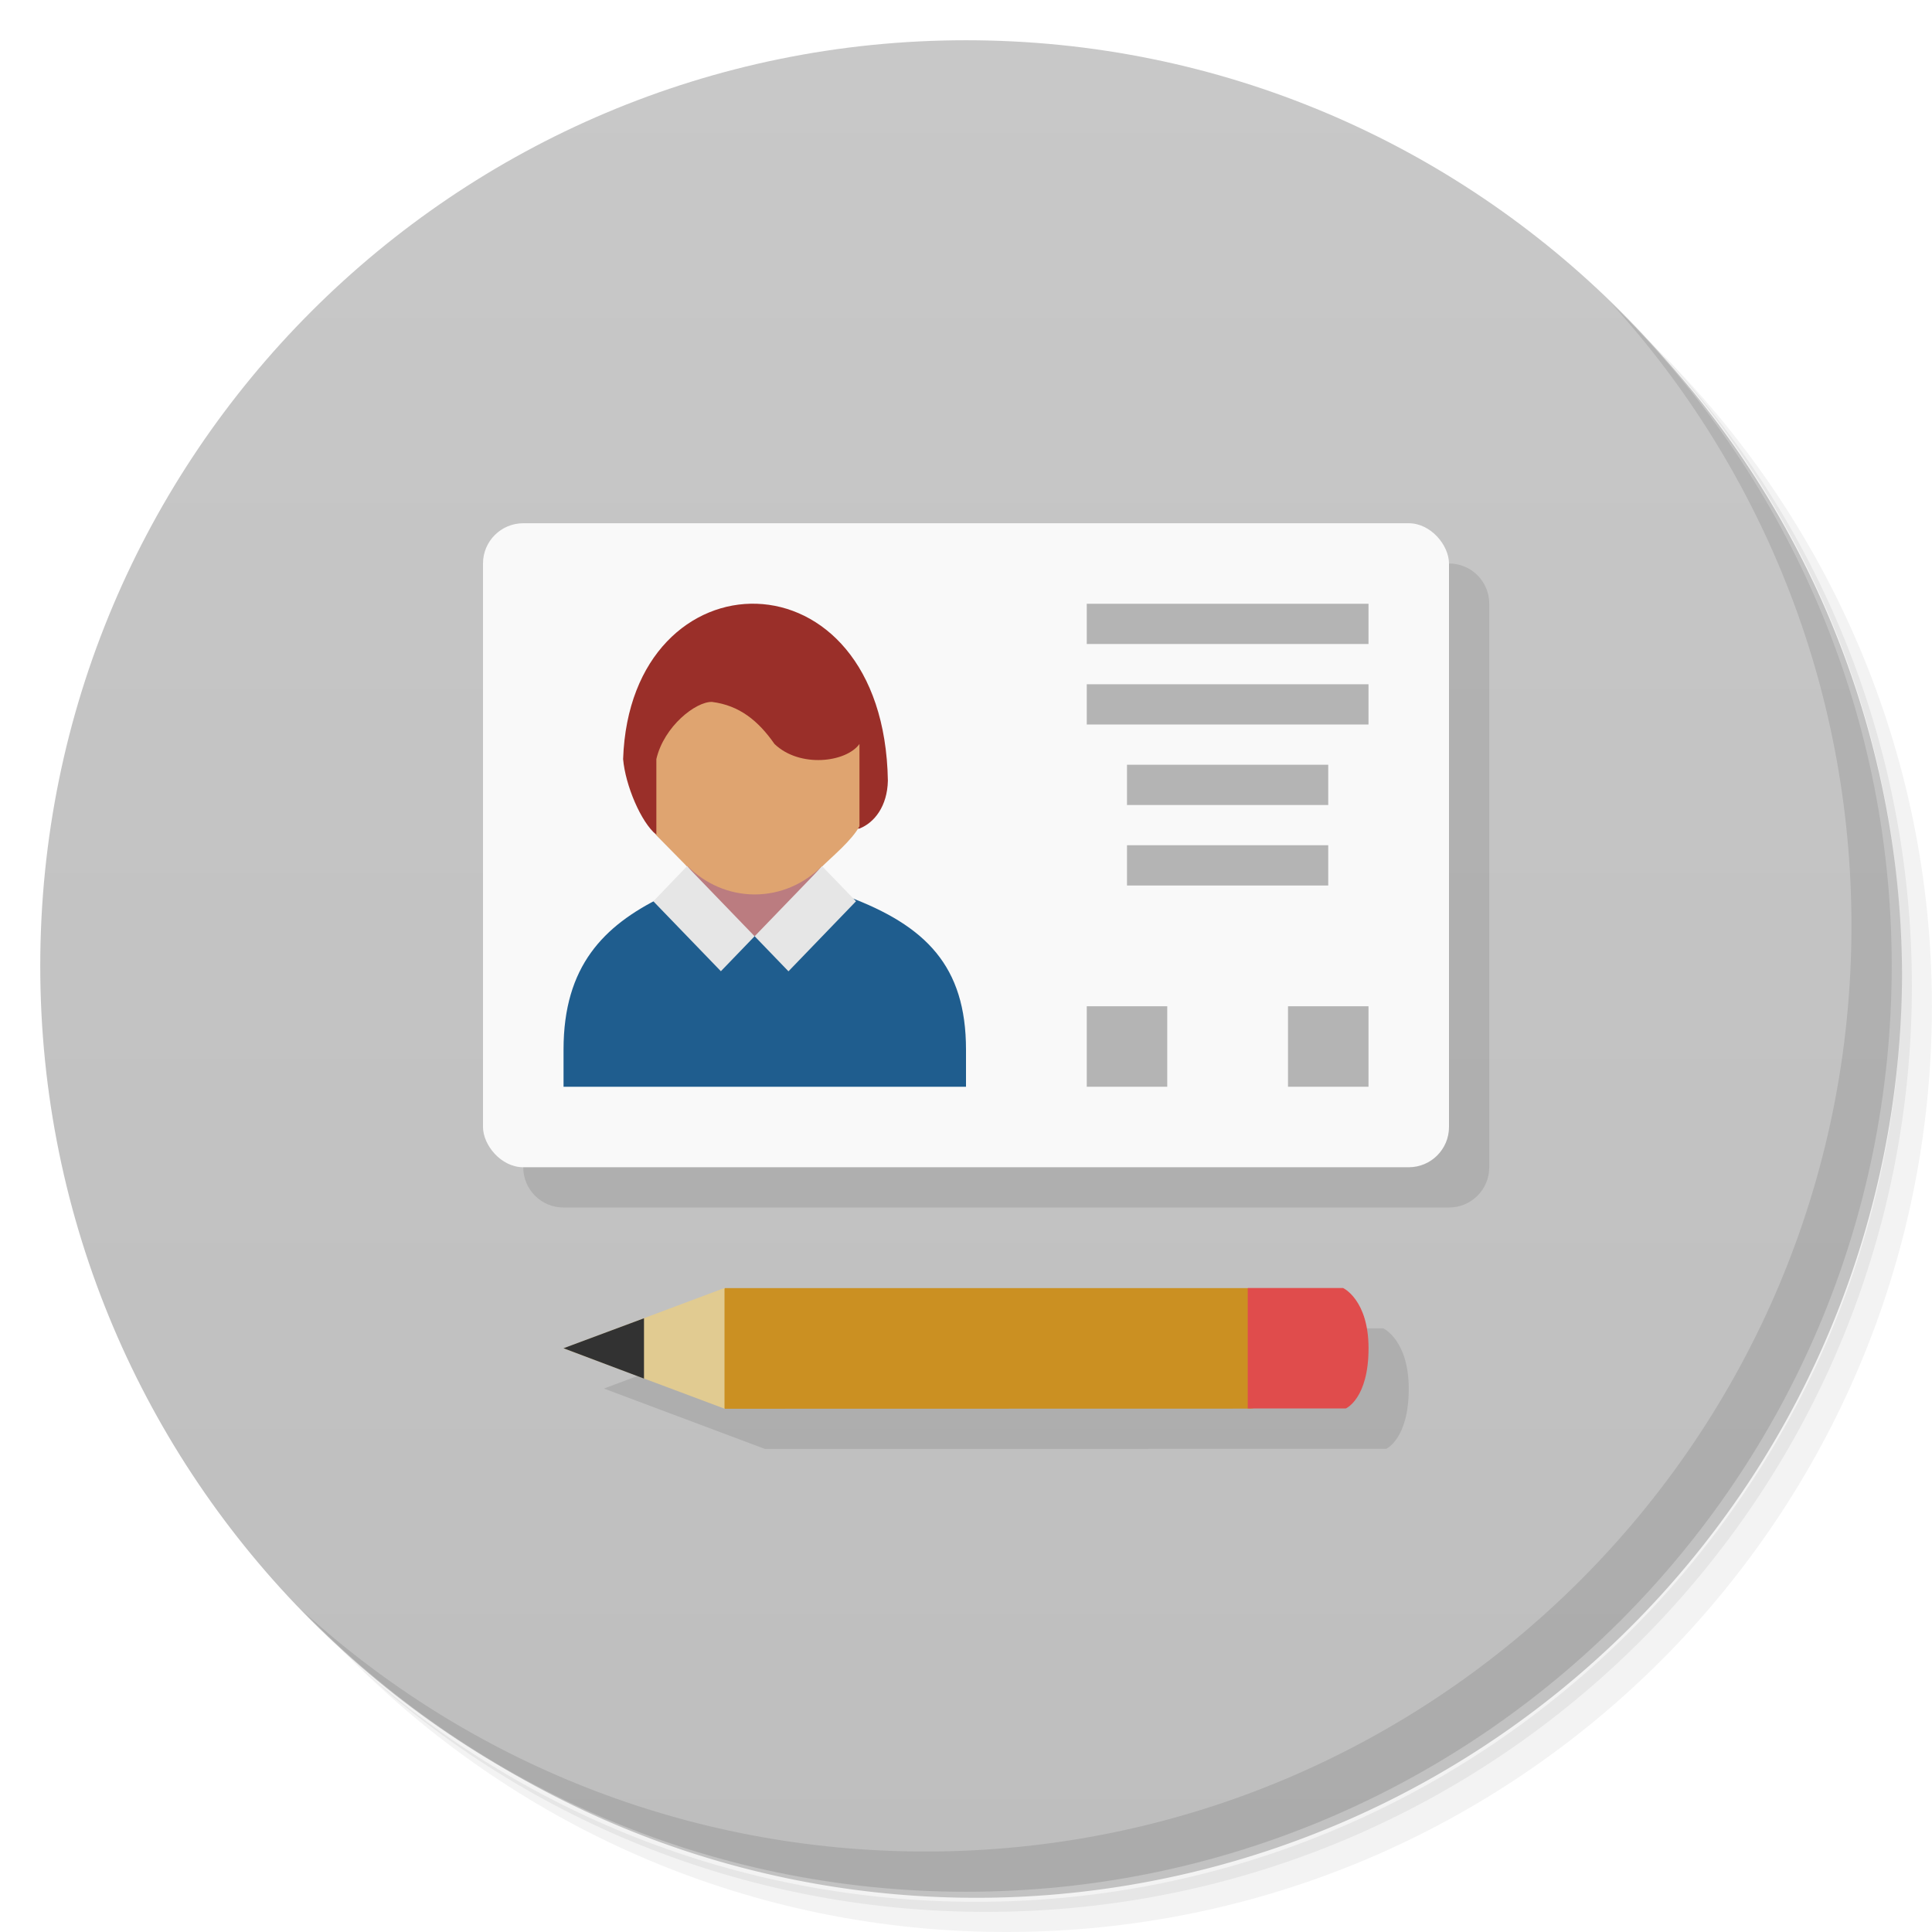 <svg version="1.1" viewBox="0 0 48 48" xmlns="http://www.w3.org/2000/svg">
 <defs>
  <linearGradient id="bg" x1="1" x2="47" gradientTransform="matrix(0 -1 1 0 -1.5e-6 48)" gradientUnits="userSpaceOnUse">
   <stop style="stop-color:#bebebe" offset="0"/>
   <stop style="stop-color:#c8c8c8" offset="1"/>
  </linearGradient>
 </defs>
 <path d="m36.31 5c5.859 4.062 9.688 10.831 9.688 18.5 0 12.426-10.07 22.5-22.5 22.5-7.669 0-14.438-3.828-18.5-9.688 1.037 1.822 2.306 3.499 3.781 4.969 4.085 3.712 9.514 5.969 15.469 5.969 12.703 0 23-10.298 23-23 0-5.954-2.256-11.384-5.969-15.469-1.469-1.475-3.147-2.744-4.969-3.781zm4.969 3.781c3.854 4.113 6.219 9.637 6.219 15.719 0 12.703-10.297 23-23 23-6.081 0-11.606-2.364-15.719-6.219 4.16 4.144 9.883 6.719 16.219 6.719 12.703 0 23-10.298 23-23 0-6.335-2.575-12.06-6.719-16.219z" style="opacity:.05"/>
 <path d="m41.28 8.781c3.712 4.085 5.969 9.514 5.969 15.469 0 12.703-10.297 23-23 23-5.954 0-11.384-2.256-15.469-5.969 4.113 3.854 9.637 6.219 15.719 6.219 12.703 0 23-10.298 23-23 0-6.081-2.364-11.606-6.219-15.719z" style="opacity:.1"/>
 <path d="m31.25 2.375c8.615 3.154 14.75 11.417 14.75 21.13 0 12.426-10.07 22.5-22.5 22.5-9.708 0-17.971-6.135-21.12-14.75a23 23 0 0 0 44.875-7 23 23 0 0 0-16-21.875z" style="opacity:.2"/>
 <path d="m24 1c12.703 0 23 10.297 23 23s-10.297 23-23 23-23-10.297-23-23 10.297-23 23-23z" style="fill:url(#bg)"/>
 <path d="m14 14c-0.554 0-1 0.446-1 1v14c0 0.554 0.446 1 1 1h22c0.554 0 1-0.446 1-1v-14c0-0.554-0.446-1-1-1h-22zm5.004 19.002-4 1.496 4 1.5 15.434-0.002s0.562-0.241 0.562-1.494c0-1.209-0.633-1.5-0.633-1.5h-15.363z" style="fill-opacity:.098;fill-rule:evenodd"/>
 <path d="m40.03 7.531c3.712 4.084 5.969 9.514 5.969 15.469 0 12.703-10.297 23-23 23-5.954 0-11.384-2.256-15.469-5.969 4.178 4.291 10.01 6.969 16.469 6.969 12.703 0 23-10.298 23-23 0-6.462-2.677-12.291-6.969-16.469z" style="opacity:.1"/>
 <rect x="12" y="13" width="24" height="16" rx="1" style="fill-rule:evenodd;fill:#f9f9f9"/>
 <path d="m14.001 27h9.999v-0.923c0-2.077-1-3.076-2.93-3.801l-4.636 0.016c-1.432 0.707-2.433 1.707-2.433 3.784" style="fill:#1f5d8e"/>
 <path d="m18.477 23.212-2.284-2.746c2.259-0.012 3.35-0.012 5.36-0.214l-2.686 3.018" style="fill:#bb7c80"/>
 <path d="m16.306 20.738c9.57e-4 9.9e-5 5.045-0.152 5.045-0.152 0.376-0.146 0.695-0.56 0.708-1.19-0.096-5.825-6.399-5.718-6.578-0.537 0.056 0.652 0.445 1.572 0.824 1.879" style="fill:#9a2f29"/>
 <path d="m17.688 17.439c-0.396-0.011-1.19 0.6-1.381 1.42v1.879h-0.002c-0.011-0.009-0.021-0.028-0.031-0.037l0.01 0.029 0.781 0.793h0.02c0.434 0.431 1.019 0.699 1.666 0.699 0.647 0 1.231-0.268 1.664-0.697h0.012c0.228-0.224 0.748-0.656 0.926-0.998v-2.043c-0.332 0.459-1.482 0.602-2.111 0-0.404-0.58-0.876-0.96-1.553-1.045z" style="fill:#dfa470"/>
 <path d="m17.068 21.521-0.836 0.871 1.678 1.738 0.838-0.869-1.68-1.74zm3.359 0.002-1.678 1.738 0.84 0.871 1.678-1.74-0.84-0.869z" style="fill:#e6e6e6"/>
 <path d="m27 15v1h7v-1h-7zm0 2v1h7v-1h-7zm1 2v1h5v-1h-5zm0 2v1h5v-1h-5zm-1 4v2h2v-2h-2zm5 0v2h2v-2h-2z" style="fill:#b4b4b4"/>
 <path d="m31.04 34.997c0.965 3e-3 0.965-2.997-0.07-2.994h-12.961c-1 0.997-1 1.997 0 2.997" style="fill:#cb9022"/>
 <path d="m18 32-4 1.499 4 1.499" style="fill:#e1cb91"/>
 <path d="m16 32.752-2 0.745 2 0.754" style="fill:#323232"/>
 <path d="m31 32v2.992h2.438s0.563-0.241 0.563-1.494c0-1.209-0.633-1.498-0.633-1.498h-2.367z" style="fill:#e04c4c"/>
</svg>
